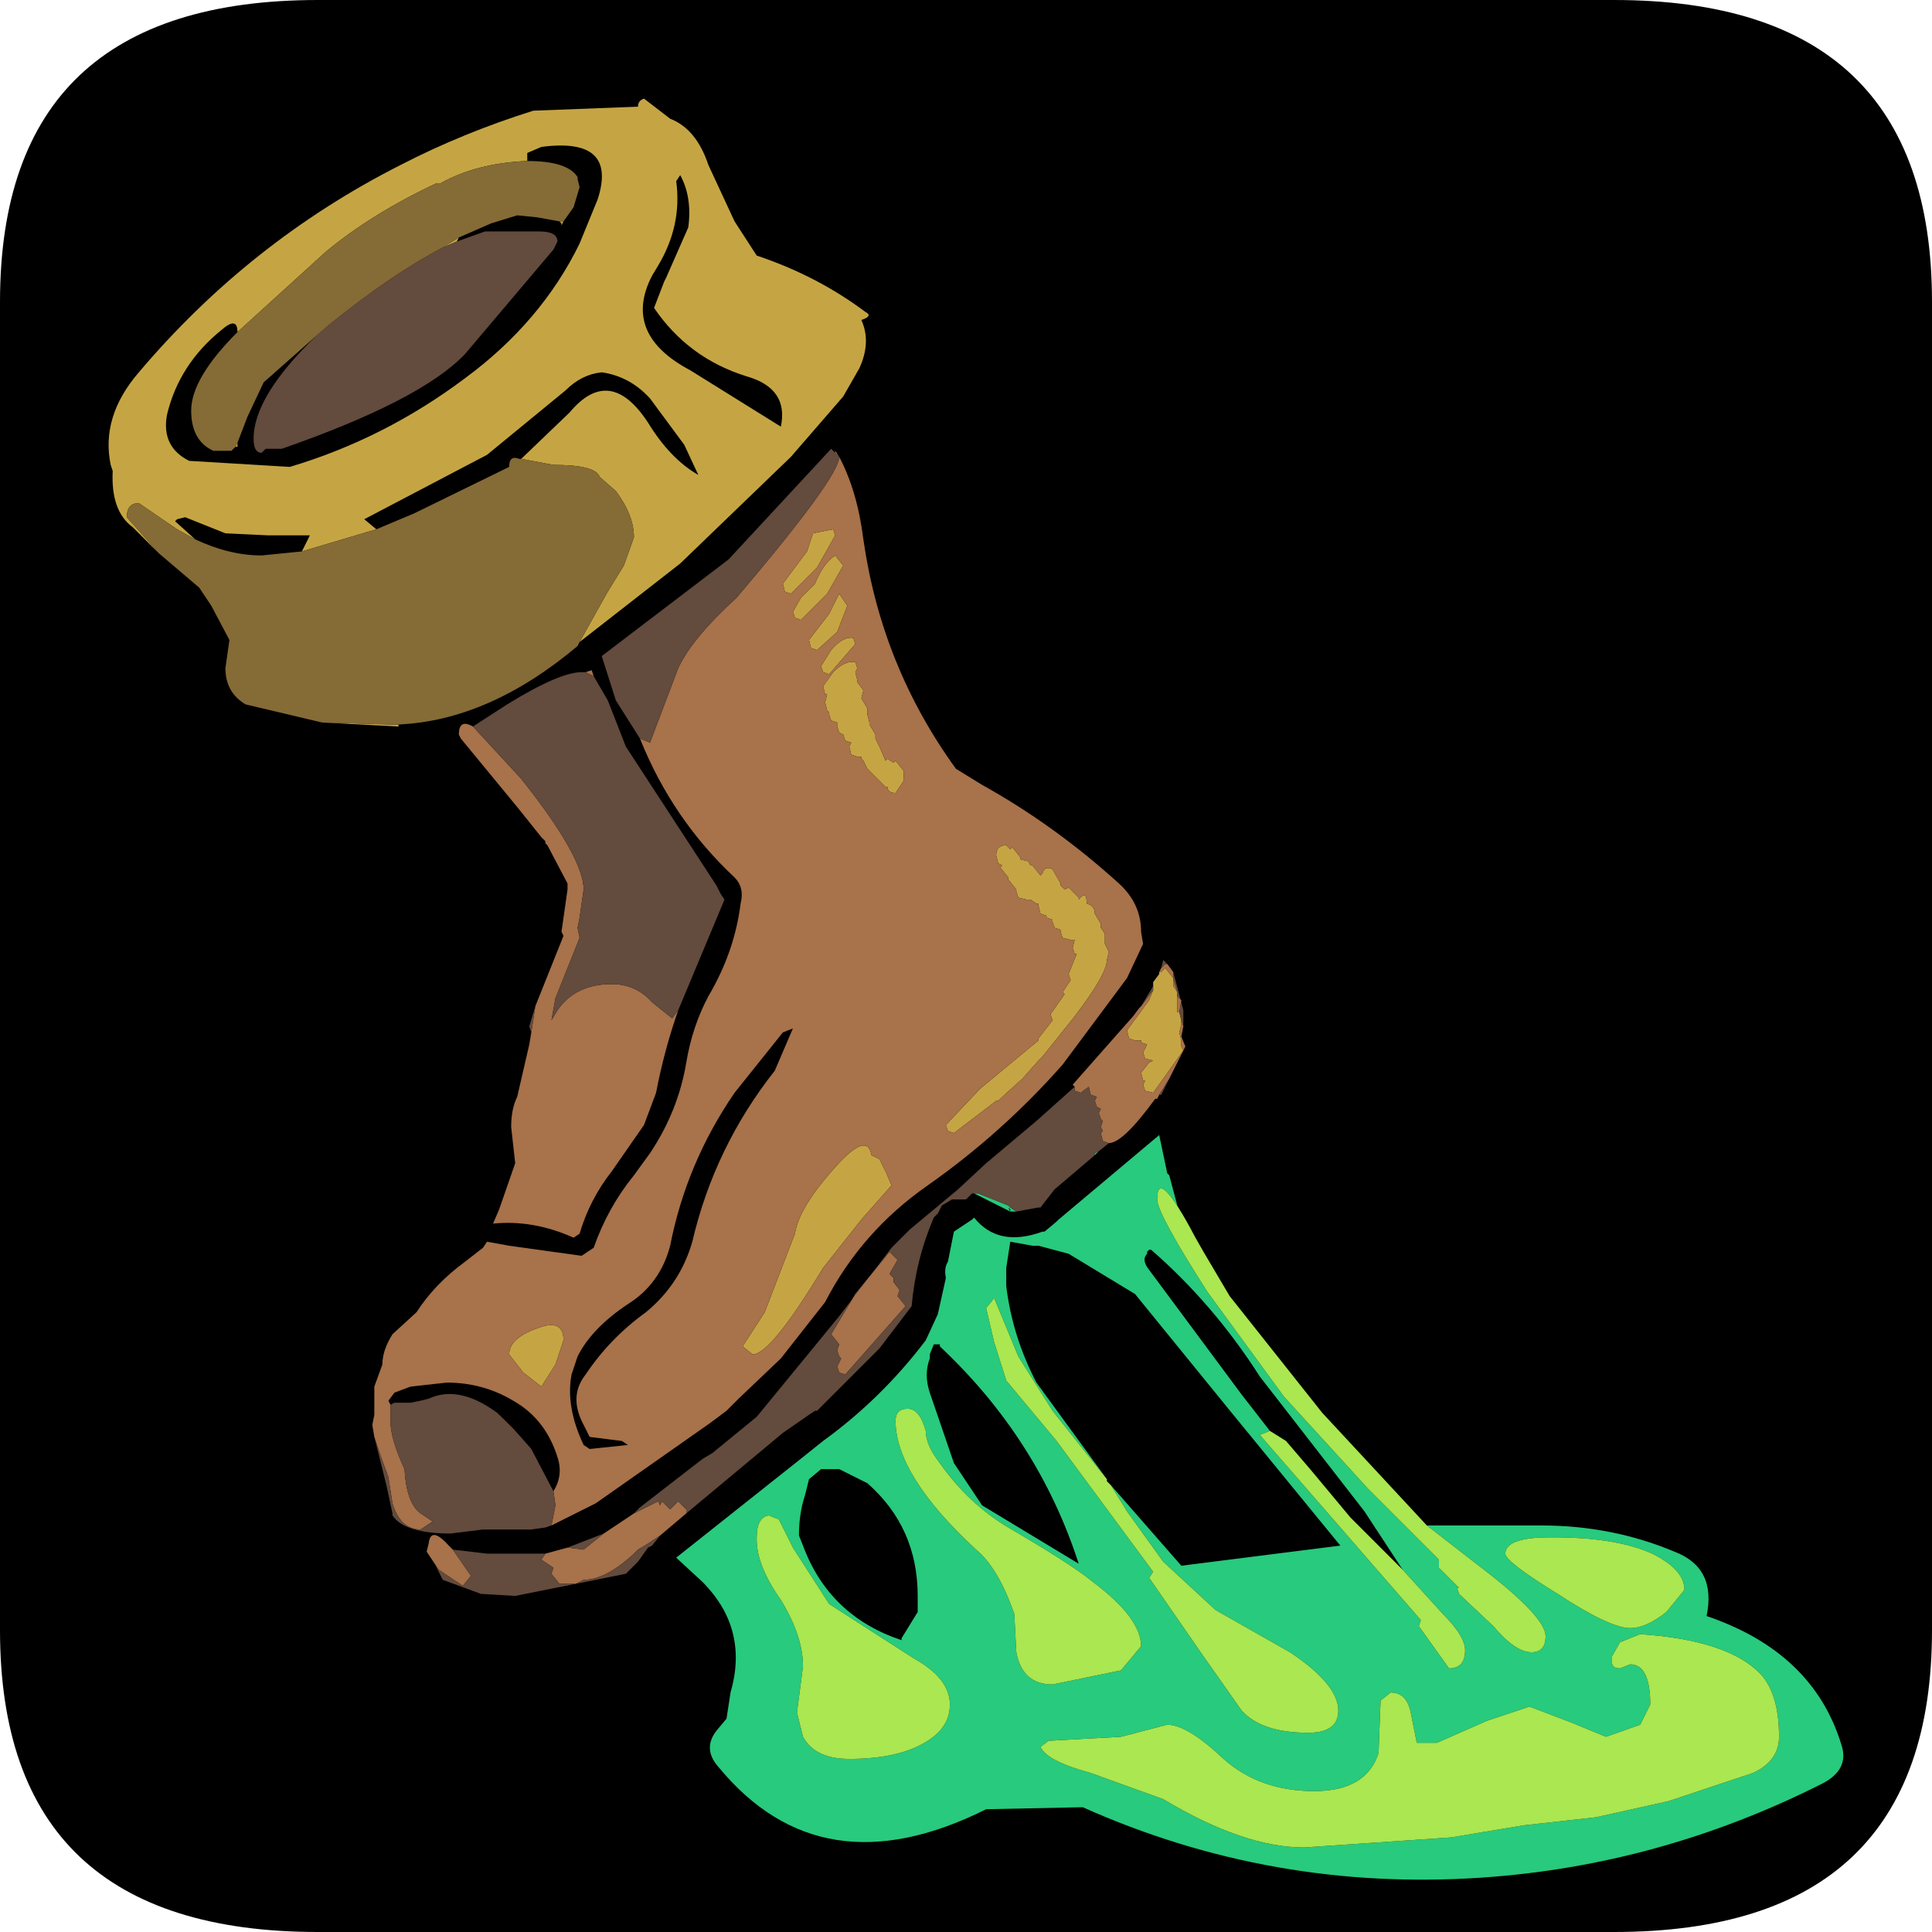 <?xml version="1.0" encoding="UTF-8" standalone="no"?>
<svg xmlns:ffdec="https://www.free-decompiler.com/flash" xmlns:xlink="http://www.w3.org/1999/xlink" ffdec:objectType="shape" height="48.0px" width="48.0px" xmlns="http://www.w3.org/2000/svg">
  <g transform="matrix(1.0, 0.0, 0.0, 1.0, 0.0, 0.0)">
    <path d="M48.0 40.5 Q48.0 48.0 40.1 48.0 L7.9 48.0 Q0.0 48.0 0.0 40.5 L0.0 7.5 Q0.0 0.0 7.9 0.0 L40.1 0.0 Q48.0 0.0 48.0 7.5 L48.0 40.5" fill="#000000" fill-rule="evenodd" stroke="none"/>
    <path d="M4.85 13.4 L4.35 12.95 4.4 12.9 4.6 12.85 5.6 13.25 6.65 13.3 7.7 13.3 7.5 13.7 6.5 13.8 Q5.7 13.8 4.85 13.4 M9.35 13.15 L9.05 12.9 12.1 11.3 14.05 9.7 Q14.45 9.3 14.95 9.25 15.65 9.35 16.15 9.9 L17.0 11.05 17.35 11.8 Q16.65 11.4 16.1 10.5 15.15 9.05 14.15 10.25 L12.95 11.4 12.9 11.4 Q12.65 11.3 12.65 11.6 L10.3 12.75 9.35 13.15 M16.9 4.35 Q17.2 4.9 17.1 5.65 L16.55 6.9 16.5 7.0 16.25 7.65 Q17.1 8.9 18.55 9.35 19.6 9.65 19.4 10.6 L17.15 9.2 Q15.45 8.3 16.2 6.85 L16.35 6.6 Q16.95 5.6 16.8 4.5 L16.9 4.35 M11.35 6.0 L11.4 5.9 12.2 5.55 12.85 5.35 13.35 5.4 13.9 5.5 13.95 5.55 13.95 5.6 14.0 5.5 14.25 5.15 14.4 4.65 14.35 4.45 14.35 4.4 Q14.1 4.0 13.1 4.0 L13.1 3.8 13.45 3.65 Q15.35 3.4 14.85 4.95 L14.4 6.05 Q13.45 8.0 11.55 9.4 9.55 10.9 7.2 11.6 L4.7 11.45 Q4.0 11.1 4.15 10.3 4.45 9.05 5.5 8.2 5.9 7.85 5.9 8.25 4.75 9.4 4.75 10.2 4.75 10.95 5.3 11.2 L5.75 11.2 5.85 11.1 5.9 11.1 5.9 11.0 6.15 10.35 6.55 9.5 7.85 8.35 Q6.3 9.85 6.3 10.9 6.3 11.25 6.5 11.25 L6.6 11.15 7.0 11.15 Q10.45 9.95 11.55 8.8 L13.75 6.2 13.85 6.0 Q13.85 5.75 13.4 5.75 L12.05 5.75 11.35 6.0 M19.25 26.6 Q17.75 28.5 17.2 30.85 16.9 31.9 16.05 32.6 15.15 33.25 14.55 34.15 14.15 34.65 14.45 35.3 L14.65 35.7 15.45 35.8 15.6 35.9 14.65 36.0 14.5 35.9 Q14.05 34.95 14.2 34.15 L14.35 33.7 Q14.7 33.0 15.6 32.4 16.4 31.9 16.65 30.95 17.05 28.9 18.25 27.15 L19.45 25.65 19.7 25.55 19.25 26.6 M12.35 35.1 Q11.4 34.4 10.65 34.75 L10.45 34.8 10.2 34.85 9.8 34.85 9.7 34.9 9.65 34.8 9.8 34.6 10.2 34.45 11.1 34.35 Q12.0 34.35 12.75 34.8 13.55 35.25 13.85 36.2 14.0 36.65 13.75 37.05 L13.2 36.0 12.35 35.1 M34.85 39.0 L33.55 37.7 32.55 36.5 31.95 35.8 31.55 35.55 30.85 34.65 28.55 31.55 Q28.35 31.3 28.5 31.15 L28.5 31.1 28.55 31.05 28.6 31.05 Q30.15 32.4 31.3 34.2 L33.9 37.55 34.85 39.0 M25.1 30.1 L25.05 30.0 25.1 30.05 25.1 30.1" fill="#000000" fill-rule="evenodd" stroke="none"/>
    <path d="M41.4 40.05 L41.85 39.5 Q41.85 39.0 41.05 38.6 40.05 38.15 38.25 38.2 37.4 38.25 37.4 38.6 37.4 38.8 38.7 39.6 40.0 40.45 40.5 40.45 40.9 40.45 41.4 40.05 M35.45 37.9 L38.3 37.9 Q40.05 37.9 41.6 38.55 42.65 38.95 42.4 40.15 45.05 41.05 45.75 43.35 45.95 43.95 45.3 44.3 41.25 46.35 36.8 46.65 31.6 47.0 26.9 44.9 L24.5 44.95 Q20.4 47.0 17.85 43.9 17.45 43.45 17.8 43.0 L18.05 42.7 18.15 42.05 Q18.6 40.5 17.5 39.35 L17.45 39.3 16.8 38.7 19.95 36.2 20.45 35.8 Q21.9 34.75 23.0 33.3 L23.3 32.65 23.5 31.75 Q23.45 31.5 23.55 31.35 L23.7 30.6 24.15 30.3 24.2 30.25 Q24.8 31.0 25.9 30.6 L25.95 30.6 26.25 30.35 26.3 30.3 28.8 28.2 29.0 29.15 29.05 29.2 29.25 29.95 29.9 31.1 29.7 30.75 Q28.75 28.95 28.75 29.8 28.75 30.15 30.0 32.1 L31.9 34.7 34.0 37.0 35.75 38.75 35.75 38.95 36.25 39.45 36.2 39.45 36.25 39.6 37.1 40.4 Q37.65 41.05 38.05 41.05 38.4 41.05 38.4 40.65 38.4 40.2 37.0 39.1 L35.45 37.9 M41.0 42.35 L40.75 42.85 39.9 43.15 39.05 42.8 38.0 42.4 36.95 42.75 35.7 43.3 35.2 43.3 35.05 42.55 Q34.95 42.05 34.55 42.05 L34.3 42.25 34.25 43.55 Q33.95 44.5 32.65 44.5 31.3 44.5 30.4 43.7 29.5 42.85 29.0 42.85 L27.85 43.15 26.05 43.25 25.85 43.4 Q26.0 43.75 27.1 44.05 L28.9 44.7 Q30.9 45.9 32.4 45.9 L36.05 45.65 37.85 45.35 39.65 45.15 41.45 44.75 43.55 44.05 Q44.2 43.75 44.2 43.15 44.2 42.1 43.75 41.6 42.95 40.75 40.75 40.6 L40.25 40.8 40.05 41.15 40.05 41.3 Q40.05 41.45 40.25 41.45 L40.5 41.35 Q41.0 41.35 41.0 42.35 M24.2 29.65 L24.3 29.65 25.05 29.95 25.1 30.0 25.25 30.1 25.1 30.1 25.1 30.05 25.05 30.0 25.1 30.1 24.2 29.65 M27.2 28.7 L27.2 28.65 27.3 28.6 27.2 28.7 M18.8 38.25 Q18.8 38.9 19.4 39.75 19.95 40.65 19.95 41.4 L19.8 42.55 19.95 43.15 Q20.25 43.7 21.1 43.7 22.35 43.7 23.05 43.25 23.6 42.9 23.6 42.35 23.6 41.7 22.7 41.2 L20.6 39.85 19.7 38.45 19.35 37.75 19.1 37.65 Q18.8 37.7 18.8 38.2 L18.8 38.25 M19.85 38.15 L19.95 38.4 Q20.6 40.15 22.4 40.75 L22.4 40.7 22.8 40.05 22.8 39.65 Q22.8 37.95 21.55 36.85 L20.85 36.5 20.8 36.5 20.6 36.5 20.4 36.5 20.1 36.75 20.0 37.15 Q19.85 37.6 19.85 38.15 M34.85 39.0 L33.9 37.55 31.3 34.2 Q30.15 32.4 28.6 31.05 L28.55 31.05 28.5 31.1 28.5 31.15 Q28.35 31.3 28.55 31.55 L30.85 34.65 31.55 35.55 31.3 35.65 35.3 40.25 35.25 40.4 36.0 41.45 Q36.4 41.45 36.4 41.0 36.4 40.65 35.85 40.1 L34.85 39.0 M27.6 36.9 L29.35 38.9 33.3 38.4 30.6 35.1 28.2 32.15 26.55 31.15 25.8 30.95 25.65 30.95 25.1 30.85 25.0 31.5 25.0 31.6 25.0 31.95 Q25.15 33.2 25.75 34.35 L27.5 36.75 26.15 35.05 25.3 33.7 24.7 32.25 24.5 32.5 24.7 33.35 25.0 34.3 26.25 35.8 28.65 39.05 28.55 39.2 29.9 41.15 30.85 42.5 Q31.35 43.05 32.5 43.05 33.25 43.05 33.25 42.5 33.25 41.85 32.05 41.05 L30.2 40.0 28.9 38.8 28.0 37.55 27.6 36.9 M23.35 33.4 L23.2 33.4 23.1 33.65 23.1 33.75 Q22.95 34.15 23.1 34.6 L23.7 36.35 24.4 37.4 26.8 38.85 Q25.8 35.75 23.35 33.45 L23.35 33.4 M22.55 35.0 Q22.25 35.0 22.25 35.3 22.25 36.65 24.25 38.5 24.8 38.95 25.2 40.1 L25.25 41.05 Q25.4 41.85 26.15 41.85 L27.85 41.5 28.35 40.9 Q28.35 40.2 27.15 39.3 26.6 38.85 25.05 37.95 24.05 37.35 23.35 36.35 23.0 35.9 23.0 35.55 22.85 35.0 22.55 35.0" fill="#28ca7d" fill-rule="evenodd" stroke="none"/>
    <path d="M41.4 40.05 Q40.9 40.45 40.5 40.45 40.0 40.45 38.7 39.6 37.4 38.8 37.4 38.6 37.4 38.25 38.25 38.2 40.05 38.15 41.05 38.6 41.85 39.0 41.85 39.5 L41.4 40.05 M29.9 31.1 L30.55 32.2 32.85 35.1 35.45 37.9 37.0 39.1 Q38.4 40.2 38.4 40.65 38.4 41.05 38.05 41.05 37.65 41.05 37.1 40.4 L36.25 39.6 36.2 39.45 36.25 39.45 35.75 38.95 35.75 38.75 34.0 37.0 31.9 34.7 30.0 32.1 Q28.75 30.15 28.75 29.8 28.75 28.95 29.7 30.75 L29.9 31.1 M41.0 42.35 Q41.0 41.35 40.5 41.35 L40.25 41.45 Q40.05 41.45 40.05 41.3 L40.05 41.15 40.25 40.8 40.75 40.6 Q42.95 40.75 43.75 41.6 44.2 42.1 44.2 43.15 44.2 43.75 43.55 44.05 L41.45 44.75 39.65 45.15 37.85 45.35 36.05 45.65 32.4 45.9 Q30.9 45.9 28.9 44.7 L27.1 44.05 Q26.0 43.75 25.85 43.4 L26.05 43.25 27.85 43.15 29.0 42.85 Q29.5 42.85 30.4 43.7 31.3 44.5 32.65 44.5 33.95 44.5 34.25 43.55 L34.3 42.25 34.55 42.05 Q34.95 42.05 35.05 42.55 L35.2 43.3 35.7 43.3 36.95 42.75 38.0 42.4 39.05 42.8 39.9 43.15 40.75 42.85 41.0 42.35 M18.8 38.25 L18.8 38.2 Q18.8 37.7 19.1 37.65 L19.35 37.75 19.7 38.45 20.6 39.85 22.7 41.2 Q23.6 41.7 23.6 42.35 23.6 42.9 23.05 43.25 22.35 43.7 21.1 43.7 20.25 43.7 19.95 43.15 L19.8 42.55 19.95 41.4 Q19.95 40.65 19.4 39.75 18.8 38.9 18.8 38.25 M31.55 35.55 L31.95 35.8 32.55 36.5 33.55 37.7 34.85 39.0 35.85 40.1 Q36.4 40.65 36.4 41.0 36.4 41.45 36.0 41.45 L35.25 40.4 35.3 40.25 31.3 35.65 31.55 35.55 M27.5 36.75 L27.5 36.8 27.6 36.9 28.0 37.55 28.9 38.8 30.2 40.0 32.05 41.05 Q33.25 41.85 33.25 42.5 33.25 43.05 32.5 43.05 31.35 43.05 30.85 42.5 L29.9 41.15 28.55 39.2 28.65 39.05 26.25 35.8 25.0 34.3 24.7 33.35 24.5 32.5 24.7 32.25 25.3 33.7 26.15 35.05 27.5 36.75 M22.55 35.0 Q22.85 35.0 23.0 35.55 23.0 35.9 23.35 36.35 24.05 37.35 25.05 37.95 26.6 38.85 27.15 39.3 28.35 40.2 28.35 40.9 L27.85 41.5 26.15 41.85 Q25.4 41.85 25.25 41.05 L25.2 40.1 Q24.8 38.95 24.25 38.5 22.25 36.65 22.25 35.3 22.25 35.0 22.55 35.0" fill="#aae750" fill-rule="evenodd" stroke="none"/>
    <path d="M3.95 13.75 L3.3 13.1 Q2.75 12.7 2.8 11.7 L2.75 11.55 Q2.5 10.35 3.45 9.25 6.2 6.0 9.95 4.1 11.5 3.3 13.25 2.75 L15.85 2.65 Q15.85 2.5 16.0 2.45 L16.65 2.95 Q17.3 3.2 17.6 4.1 L18.25 5.5 18.8 6.35 Q20.3 6.85 21.5 7.75 21.7 7.85 21.4 7.95 21.65 8.5 21.35 9.15 L20.95 9.85 19.65 11.35 16.9 14.0 14.4 15.95 15.1 14.7 15.5 14.05 15.75 13.35 Q15.75 12.8 15.3 12.2 L14.9 11.85 Q14.8 11.55 13.75 11.55 L12.95 11.4 14.15 10.25 Q15.15 9.05 16.1 10.5 16.65 11.4 17.35 11.8 L17.0 11.05 16.15 9.9 Q15.65 9.35 14.95 9.25 14.45 9.3 14.05 9.7 L12.1 11.3 9.05 12.9 9.35 13.15 7.5 13.7 7.7 13.3 6.65 13.3 5.6 13.25 4.6 12.85 4.4 12.9 4.35 12.95 4.85 13.4 4.4 13.15 3.45 12.5 Q3.15 12.5 3.15 12.85 L3.95 13.75 M9.9 18.0 L9.9 18.05 8.0 17.95 9.65 18.0 9.9 18.0 M21.05 15.05 L20.8 15.7 20.3 16.15 20.15 16.1 20.1 15.9 20.6 15.25 20.85 14.75 21.05 15.05 M20.75 13.3 L20.3 14.1 19.65 14.75 19.5 14.7 19.45 14.5 20.05 13.7 20.2 13.25 20.7 13.15 20.75 13.3 M20.95 14.05 L20.55 14.75 19.9 15.4 19.75 15.35 19.7 15.2 19.9 14.85 20.25 14.5 Q20.45 14.0 20.75 13.8 L20.95 14.05 M21.25 16.0 L20.6 16.75 20.45 16.7 20.4 16.55 20.65 16.15 Q20.95 15.8 21.2 15.85 L21.25 16.0 M21.3 16.95 L21.45 17.15 21.4 17.35 21.55 17.6 21.55 17.75 21.6 17.95 21.6 18.0 21.75 18.25 21.75 18.35 21.85 18.55 22.0 18.9 22.05 18.85 22.2 18.95 22.25 18.9 22.45 19.15 22.45 19.3 22.45 19.4 22.25 19.7 Q22.05 19.7 22.05 19.55 L22.0 19.55 21.75 19.3 21.55 19.1 21.45 18.9 21.4 18.85 21.4 18.8 21.3 18.8 21.15 18.75 21.1 18.55 21.15 18.45 21.0 18.4 20.95 18.25 20.85 18.2 20.8 18.05 20.8 17.95 20.65 17.9 20.6 17.75 20.6 17.7 20.55 17.65 20.5 17.45 20.55 17.25 20.5 17.25 20.45 17.05 20.7 16.7 Q21.0 16.4 21.25 16.45 L21.3 16.6 21.25 16.7 21.3 16.9 21.3 16.95 M25.1 21.1 L25.15 21.05 25.35 21.3 25.35 21.35 25.55 21.4 25.6 21.5 25.65 21.5 25.85 21.75 25.9 21.7 Q25.95 21.5 26.15 21.6 L26.35 21.95 26.35 22.0 26.45 22.1 26.55 22.05 26.8 22.3 26.8 22.35 Q27.0 22.1 27.0 22.45 27.2 22.5 27.2 22.7 L27.35 22.95 27.35 23.05 27.45 23.2 27.45 23.3 27.45 23.45 27.55 23.65 27.5 23.85 Q27.5 24.2 26.7 25.25 L25.9 26.25 25.8 26.35 25.4 26.8 Q24.95 27.2 24.8 27.35 L24.75 27.35 23.7 28.15 23.55 28.1 23.5 27.95 24.35 27.05 25.8 25.85 25.8 25.8 26.15 25.35 26.1 25.2 26.45 24.7 26.4 24.65 26.6 24.35 26.55 24.2 26.75 23.7 26.7 23.7 26.65 23.55 26.7 23.35 26.6 23.35 26.4 23.3 26.35 23.15 26.35 23.1 26.2 23.05 26.15 22.9 26.15 22.85 26.0 22.8 26.0 22.75 25.85 22.7 25.8 22.5 25.8 22.45 25.75 22.45 25.6 22.35 25.5 22.35 25.3 22.3 25.25 22.15 25.25 22.1 25.05 21.85 25.05 21.8 24.85 21.55 24.9 21.5 24.8 21.45 24.75 21.25 Q24.75 21.0 25.0 21.0 L25.1 21.1 M28.8 24.15 L28.85 24.15 28.95 24.05 29.15 24.3 29.15 24.4 29.15 24.5 29.25 24.65 29.25 24.75 29.25 24.9 29.25 25.15 29.3 25.15 29.35 25.35 29.35 25.45 29.3 25.65 29.35 25.85 29.35 26.0 29.4 26.1 28.65 27.15 28.45 27.1 28.4 26.95 28.45 26.85 28.4 26.85 28.35 26.65 28.55 26.4 28.65 26.35 28.45 26.3 28.4 26.15 28.5 25.95 28.35 25.9 28.35 25.85 28.2 25.85 28.05 25.8 28.0 25.6 28.55 24.85 28.65 24.6 28.65 24.5 28.65 24.4 28.8 24.2 28.8 24.15 M16.9 4.35 L16.8 4.5 Q16.95 5.6 16.35 6.6 L16.2 6.85 Q15.45 8.3 17.15 9.2 L19.4 10.6 Q19.6 9.65 18.55 9.35 17.1 8.9 16.25 7.65 L16.5 7.0 16.55 6.9 17.1 5.65 Q17.2 4.9 16.9 4.35 M11.0 6.15 L11.4 5.9 11.35 6.0 11.0 6.15 M13.9 5.5 L14.0 5.5 13.95 5.6 13.95 5.55 13.9 5.5 M13.1 4.0 Q11.85 4.05 10.95 4.55 L10.85 4.55 Q9.25 5.3 8.1 6.25 L5.9 8.25 Q5.9 7.85 5.5 8.2 4.45 9.05 4.15 10.3 4.0 11.1 4.7 11.45 L7.2 11.6 Q9.55 10.9 11.55 9.4 13.45 8.0 14.4 6.05 L14.85 4.95 Q15.35 3.4 13.45 3.65 L13.1 3.8 13.1 4.0 M5.85 11.1 L5.9 11.0 5.9 11.1 5.85 11.1 M13.35 33.0 Q14.0 32.75 14.0 33.3 L13.8 33.9 13.45 34.45 13.0 34.1 12.65 33.65 Q12.65 33.25 13.35 33.0 M18.45 33.45 L19.0 32.6 19.75 30.65 Q19.85 30.0 20.75 29.0 21.55 28.1 21.65 28.7 L21.85 28.8 22.0 29.1 22.15 29.45 21.4 30.3 20.45 31.5 Q19.15 33.65 18.7 33.65 L18.45 33.45" fill="#c5a543" fill-rule="evenodd" stroke="none"/>
    <path d="M20.75 11.25 L20.75 11.2 20.85 11.35 20.75 11.25 M20.85 11.35 Q21.3 12.2 21.45 13.4 21.9 16.55 23.75 19.1 L24.4 19.5 Q26.2 20.5 27.8 21.95 28.35 22.45 28.35 23.15 L28.4 23.45 28.0 24.3 26.4 26.45 Q24.9 28.15 23.05 29.45 21.4 30.6 20.5 32.35 L19.4 33.75 18.35 34.75 18.05 35.05 17.65 35.35 14.8 37.35 13.7 37.9 13.8 37.4 13.75 37.05 Q14.0 36.65 13.85 36.2 13.55 35.25 12.75 34.8 12.0 34.35 11.1 34.35 L10.2 34.45 9.8 34.6 9.65 34.8 9.7 34.9 9.7 35.3 Q9.7 35.75 10.05 36.5 10.1 37.35 10.45 37.6 L10.75 37.8 10.45 38.0 Q9.95 38.0 9.75 37.35 L9.65 36.7 9.45 36.15 9.3 35.7 9.25 35.4 9.3 35.15 9.3 34.45 9.5 33.9 Q9.5 33.55 9.75 33.15 L10.35 32.6 Q10.8 31.9 11.55 31.35 L12.0 31.0 12.1 30.85 12.65 30.95 14.45 31.2 14.75 31.0 Q15.1 30.0 15.75 29.2 L16.15 28.65 Q16.85 27.6 17.05 26.4 17.2 25.5 17.6 24.75 18.25 23.65 18.4 22.45 18.5 22.05 18.25 21.8 16.7 20.35 15.9 18.35 L16.15 18.45 16.85 16.6 Q17.2 15.85 18.3 14.85 20.85 11.85 20.85 11.35 M25.1 21.1 L25.0 21.0 Q24.75 21.0 24.75 21.25 L24.8 21.45 24.9 21.5 24.85 21.55 25.05 21.8 25.05 21.85 25.25 22.1 25.25 22.15 25.3 22.3 25.5 22.35 25.6 22.35 25.75 22.45 25.8 22.45 25.8 22.5 25.85 22.7 26.0 22.75 26.0 22.8 26.15 22.85 26.15 22.9 26.2 23.05 26.35 23.1 26.35 23.15 26.4 23.3 26.6 23.35 26.7 23.35 26.65 23.55 26.7 23.7 26.75 23.7 26.55 24.2 26.6 24.35 26.4 24.65 26.45 24.7 26.1 25.2 26.15 25.35 25.8 25.8 25.8 25.85 24.35 27.05 23.5 27.95 23.55 28.1 23.7 28.15 24.75 27.35 24.8 27.35 Q24.95 27.2 25.4 26.8 L25.8 26.35 25.9 26.25 26.7 25.25 Q27.5 24.2 27.5 23.85 L27.55 23.65 27.45 23.45 27.45 23.3 27.45 23.2 27.35 23.05 27.35 22.95 27.2 22.7 Q27.2 22.5 27.0 22.45 27.0 22.1 26.8 22.35 L26.8 22.3 26.55 22.05 26.45 22.1 26.35 22.0 26.35 21.95 26.15 21.6 Q25.95 21.5 25.9 21.7 L25.85 21.75 25.65 21.5 25.6 21.5 25.55 21.4 25.35 21.35 25.35 21.3 25.15 21.05 25.1 21.1 M21.3 16.95 L21.3 16.9 21.25 16.7 21.3 16.6 21.25 16.45 Q21.0 16.4 20.7 16.7 L20.45 17.05 20.5 17.25 20.55 17.25 20.5 17.45 20.55 17.65 20.6 17.7 20.6 17.75 20.65 17.9 20.8 17.95 20.8 18.05 20.85 18.2 20.95 18.25 21.0 18.4 21.15 18.45 21.1 18.55 21.15 18.75 21.3 18.8 21.4 18.8 21.4 18.85 21.45 18.9 21.55 19.1 21.75 19.3 22.0 19.55 22.05 19.55 Q22.05 19.7 22.25 19.7 L22.45 19.4 22.45 19.3 22.45 19.15 22.25 18.9 22.2 18.95 22.05 18.85 22.0 18.9 21.85 18.55 21.75 18.35 21.75 18.25 21.6 18.0 21.6 17.95 21.55 17.75 21.55 17.6 21.4 17.35 21.45 17.15 21.3 16.95 M21.25 16.0 L21.2 15.85 Q20.95 15.8 20.65 16.15 L20.4 16.55 20.45 16.7 20.6 16.75 21.25 16.0 M20.95 14.05 L20.75 13.8 Q20.45 14.0 20.25 14.5 L19.9 14.85 19.7 15.2 19.75 15.35 19.9 15.4 20.55 14.75 20.95 14.05 M20.75 13.3 L20.7 13.15 20.2 13.25 20.05 13.7 19.45 14.5 19.5 14.7 19.65 14.75 20.3 14.1 20.75 13.3 M21.05 15.05 L20.85 14.75 20.6 15.25 20.1 15.9 20.15 16.1 20.3 16.15 20.8 15.7 21.05 15.05 M28.85 24.05 L28.95 23.95 29.0 23.95 29.15 24.15 29.15 24.2 29.15 24.3 28.95 24.05 28.85 24.15 28.8 24.15 28.85 24.05 M28.35 25.0 L28.65 24.6 28.55 24.85 28.0 25.6 28.05 25.8 28.2 25.85 28.35 25.85 28.35 25.9 28.5 25.95 28.4 26.15 28.45 26.3 28.65 26.35 28.55 26.4 28.35 26.65 28.4 26.85 28.45 26.85 28.4 26.95 28.45 27.1 28.65 27.15 29.4 26.1 29.35 26.0 29.35 25.85 29.3 25.65 29.35 25.45 29.35 25.35 29.4 25.5 29.35 25.75 29.45 26.0 29.05 26.8 28.8 27.2 28.75 27.3 28.7 27.3 Q27.9 28.4 27.55 28.4 L27.4 28.35 27.35 28.15 27.4 28.1 27.35 28.0 27.4 27.85 27.35 27.8 27.3 27.65 27.35 27.55 27.25 27.5 27.2 27.35 27.25 27.25 27.1 27.2 27.05 27.0 26.85 27.15 26.7 27.1 26.7 27.0 26.65 26.95 28.15 25.25 28.3 25.05 28.35 25.0 M29.3 25.15 L29.25 25.15 29.25 24.9 29.25 24.75 29.35 24.85 29.3 25.15 M29.25 24.65 L29.15 24.5 29.15 24.4 29.15 24.3 29.25 24.65 M13.3 25.0 L14.0 23.25 13.95 23.15 14.1 22.1 14.1 21.95 13.6 21.0 13.55 20.95 13.55 20.9 13.45 20.8 12.85 20.05 11.45 18.35 11.4 18.25 Q11.4 17.85 11.75 18.05 L12.95 19.35 Q14.5 21.3 14.5 22.1 L14.4 22.8 14.35 23.05 14.4 23.3 13.8 24.8 13.7 25.35 13.85 25.1 Q14.3 24.45 15.2 24.45 15.8 24.45 16.2 24.9 L16.7 25.3 16.85 25.1 Q16.5 26.1 16.3 27.15 L16.0 27.95 15.2 29.1 Q14.65 29.8 14.4 30.65 L14.25 30.75 Q13.25 30.3 12.25 30.4 L12.4 30.05 12.8 28.9 12.7 28.0 Q12.7 27.55 12.85 27.25 L13.15 25.95 13.2 25.65 13.3 25.0 M14.55 16.7 L14.7 16.65 14.75 16.8 14.55 16.7 M19.25 26.6 L19.7 25.55 19.45 25.65 18.25 27.15 Q17.05 28.9 16.65 30.95 16.4 31.9 15.6 32.4 14.7 33.0 14.35 33.7 L14.2 34.15 Q14.05 34.95 14.5 35.9 L14.65 36.0 15.6 35.9 15.45 35.8 14.65 35.7 14.45 35.3 Q14.15 34.65 14.55 34.15 15.15 33.25 16.05 32.6 16.9 31.9 17.2 30.85 17.75 28.5 19.25 26.6 M13.35 33.0 Q12.65 33.25 12.65 33.65 L13.0 34.1 13.45 34.45 13.8 33.9 14.0 33.3 Q14.0 32.75 13.35 33.0 M13.2 36.0 L12.75 35.5 12.35 35.1 13.2 36.0 M18.45 33.45 L18.7 33.65 Q19.15 33.65 20.45 31.5 L21.4 30.3 22.15 29.45 22.0 29.1 21.85 28.8 21.65 28.7 Q21.55 28.1 20.75 29.0 19.85 30.0 19.75 30.65 L19.0 32.6 18.45 33.45 M15.75 37.6 L16.35 37.3 16.4 37.4 16.45 37.3 16.65 37.5 16.7 37.45 16.85 37.3 17.05 37.5 17.05 37.6 16.4 38.15 16.1 38.35 15.85 38.5 15.75 38.6 Q15.05 39.25 14.5 39.25 L14.3 39.35 13.9 39.35 13.7 39.1 13.75 38.95 13.45 38.75 13.55 38.6 14.1 38.45 14.5 38.5 15.0 38.1 15.75 37.6 M11.25 38.5 L11.7 39.15 11.5 39.4 10.9 39.0 10.8 38.85 10.6 38.55 10.65 38.35 Q10.7 37.9 11.15 38.4 L11.25 38.5 M22.35 32.05 L22.3 32.2 22.5 32.45 21.0 34.15 20.85 34.1 20.8 33.95 20.85 33.85 20.9 33.75 20.85 33.7 20.8 33.55 20.85 33.4 20.65 33.15 21.25 32.15 22.1 31.1 22.3 31.3 22.1 31.65 22.2 31.75 22.2 31.85 22.35 32.05" fill="#a8724a" fill-rule="evenodd" stroke="none"/>
    <path d="M20.75 11.25 L20.85 11.35 Q20.85 11.85 18.3 14.85 17.2 15.85 16.85 16.6 L16.15 18.45 15.9 18.35 15.3 17.4 14.95 16.3 18.1 13.9 20.65 11.15 20.75 11.25 M13.7 37.9 L13.55 37.95 13.2 38.0 12.2 38.0 12.0 38.0 11.2 38.1 Q10.05 38.1 9.75 37.65 L9.75 37.6 9.6 36.9 9.3 35.7 9.45 36.15 9.65 36.7 9.75 37.35 Q9.95 38.0 10.45 38.0 L10.75 37.8 10.45 37.6 Q10.1 37.35 10.05 36.5 9.7 35.75 9.7 35.3 L9.7 34.9 9.8 34.85 10.2 34.85 10.45 34.8 10.65 34.75 Q11.4 34.4 12.35 35.1 L12.75 35.5 13.2 36.0 13.75 37.05 13.8 37.4 13.7 37.9 M29.0 23.95 L28.95 23.95 28.85 24.05 28.9 23.85 29.0 23.95 M29.15 24.3 L29.15 24.2 29.15 24.15 29.4 25.1 29.4 25.5 29.35 25.35 29.3 25.15 29.35 24.85 29.25 24.75 29.25 24.65 29.15 24.3 M28.65 24.5 L28.65 24.6 28.35 25.0 28.65 24.5 M11.0 6.15 L11.35 6.0 12.05 5.75 13.4 5.75 Q13.85 5.75 13.85 6.0 L13.75 6.2 11.55 8.8 Q10.45 9.95 7.0 11.15 L6.6 11.15 6.5 11.25 Q6.3 11.25 6.3 10.9 6.3 9.85 7.85 8.35 L8.2 8.05 Q9.75 6.8 11.0 6.15 M11.75 18.05 L12.6 17.5 Q13.9 16.7 14.45 16.7 L14.55 16.7 14.75 16.8 15.1 17.4 15.55 18.55 17.8 22.0 17.9 22.2 18.0 22.35 16.85 25.1 16.7 25.3 16.2 24.9 Q15.8 24.45 15.2 24.45 14.3 24.45 13.85 25.1 L13.7 25.35 13.8 24.8 14.4 23.3 14.35 23.05 14.4 22.8 14.5 22.1 Q14.5 21.3 12.95 19.35 L11.75 18.05 M13.2 25.65 L13.15 25.5 13.3 25.0 13.2 25.65 M15.75 37.6 L15.9 37.45 17.45 36.25 17.7 36.1 18.8 35.2 20.85 32.7 22.15 31.0 22.6 30.55 23.2 30.05 23.8 29.55 24.5 28.9 25.75 27.85 26.7 27.0 26.7 27.1 26.85 27.15 27.05 27.0 27.1 27.2 27.25 27.25 27.2 27.35 27.25 27.5 27.35 27.55 27.3 27.65 27.35 27.8 27.4 27.85 27.35 28.0 27.4 28.1 27.35 28.15 27.4 28.35 27.55 28.4 27.3 28.6 27.2 28.65 27.2 28.7 26.2 29.55 25.85 30.0 25.8 30.0 25.25 30.1 25.1 30.0 25.05 29.95 24.3 29.65 24.2 29.65 24.15 29.65 24.0 29.8 23.75 29.8 23.65 29.8 23.4 29.95 23.3 30.15 23.25 30.2 23.2 30.25 Q22.75 31.3 22.65 32.45 L21.85 33.5 20.3 35.05 20.25 35.05 20.1 35.15 19.45 35.6 17.05 37.6 17.05 37.5 16.85 37.3 16.7 37.45 16.65 37.5 16.45 37.3 16.4 37.4 16.35 37.3 15.75 37.6 M13.55 38.6 L13.45 38.75 13.75 38.95 13.7 39.1 13.9 39.35 14.3 39.35 14.5 39.25 Q15.05 39.25 15.75 38.6 L15.85 38.5 16.1 38.35 16.4 38.15 16.2 38.4 16.1 38.45 15.85 38.8 15.55 39.1 12.8 39.65 11.95 39.6 11.0 39.25 10.8 38.85 10.9 39.0 11.5 39.4 11.7 39.15 11.25 38.5 12.1 38.6 12.5 38.6 13.55 38.6 M14.1 38.45 L15.0 38.1 14.5 38.5 14.1 38.45 M29.05 26.8 L28.85 27.2 28.8 27.2 29.05 26.8 M22.35 32.05 L22.2 31.85 22.2 31.75 22.1 31.65 22.3 31.3 22.1 31.1 21.25 32.15 20.65 33.15 20.85 33.4 20.8 33.55 20.85 33.7 20.9 33.75 20.85 33.85 20.8 33.95 20.85 34.1 21.0 34.15 22.5 32.45 22.3 32.2 22.35 32.05" fill="#634b3d" fill-rule="evenodd" stroke="none"/>
    <path d="M14.4 15.95 L14.35 16.05 Q12.15 17.9 9.9 18.0 L9.65 18.0 8.0 17.95 6.1 17.5 Q5.6 17.2 5.6 16.6 L5.7 15.9 5.25 15.05 4.95 14.6 3.95 13.75 3.15 12.85 Q3.15 12.5 3.45 12.5 L4.4 13.15 4.85 13.4 Q5.7 13.8 6.5 13.8 L7.5 13.7 9.35 13.15 10.3 12.75 12.65 11.6 Q12.65 11.3 12.9 11.4 L12.95 11.4 13.75 11.55 Q14.8 11.55 14.9 11.85 L15.3 12.2 Q15.75 12.8 15.75 13.35 L15.5 14.05 15.1 14.7 14.4 15.95 M11.4 5.9 L11.0 6.15 Q9.75 6.8 8.2 8.05 L7.85 8.35 6.55 9.5 6.15 10.35 5.9 11.0 5.85 11.1 5.75 11.2 5.3 11.2 Q4.75 10.95 4.75 10.2 4.75 9.4 5.9 8.25 L8.1 6.25 Q9.25 5.3 10.85 4.55 L10.95 4.55 Q11.85 4.05 13.1 4.0 14.1 4.0 14.35 4.4 L14.35 4.45 14.4 4.65 14.25 5.15 14.0 5.5 13.9 5.5 13.35 5.4 12.85 5.35 12.2 5.55 11.4 5.9" fill="#856b36" fill-rule="evenodd" stroke="none"/>
  </g>
</svg>
